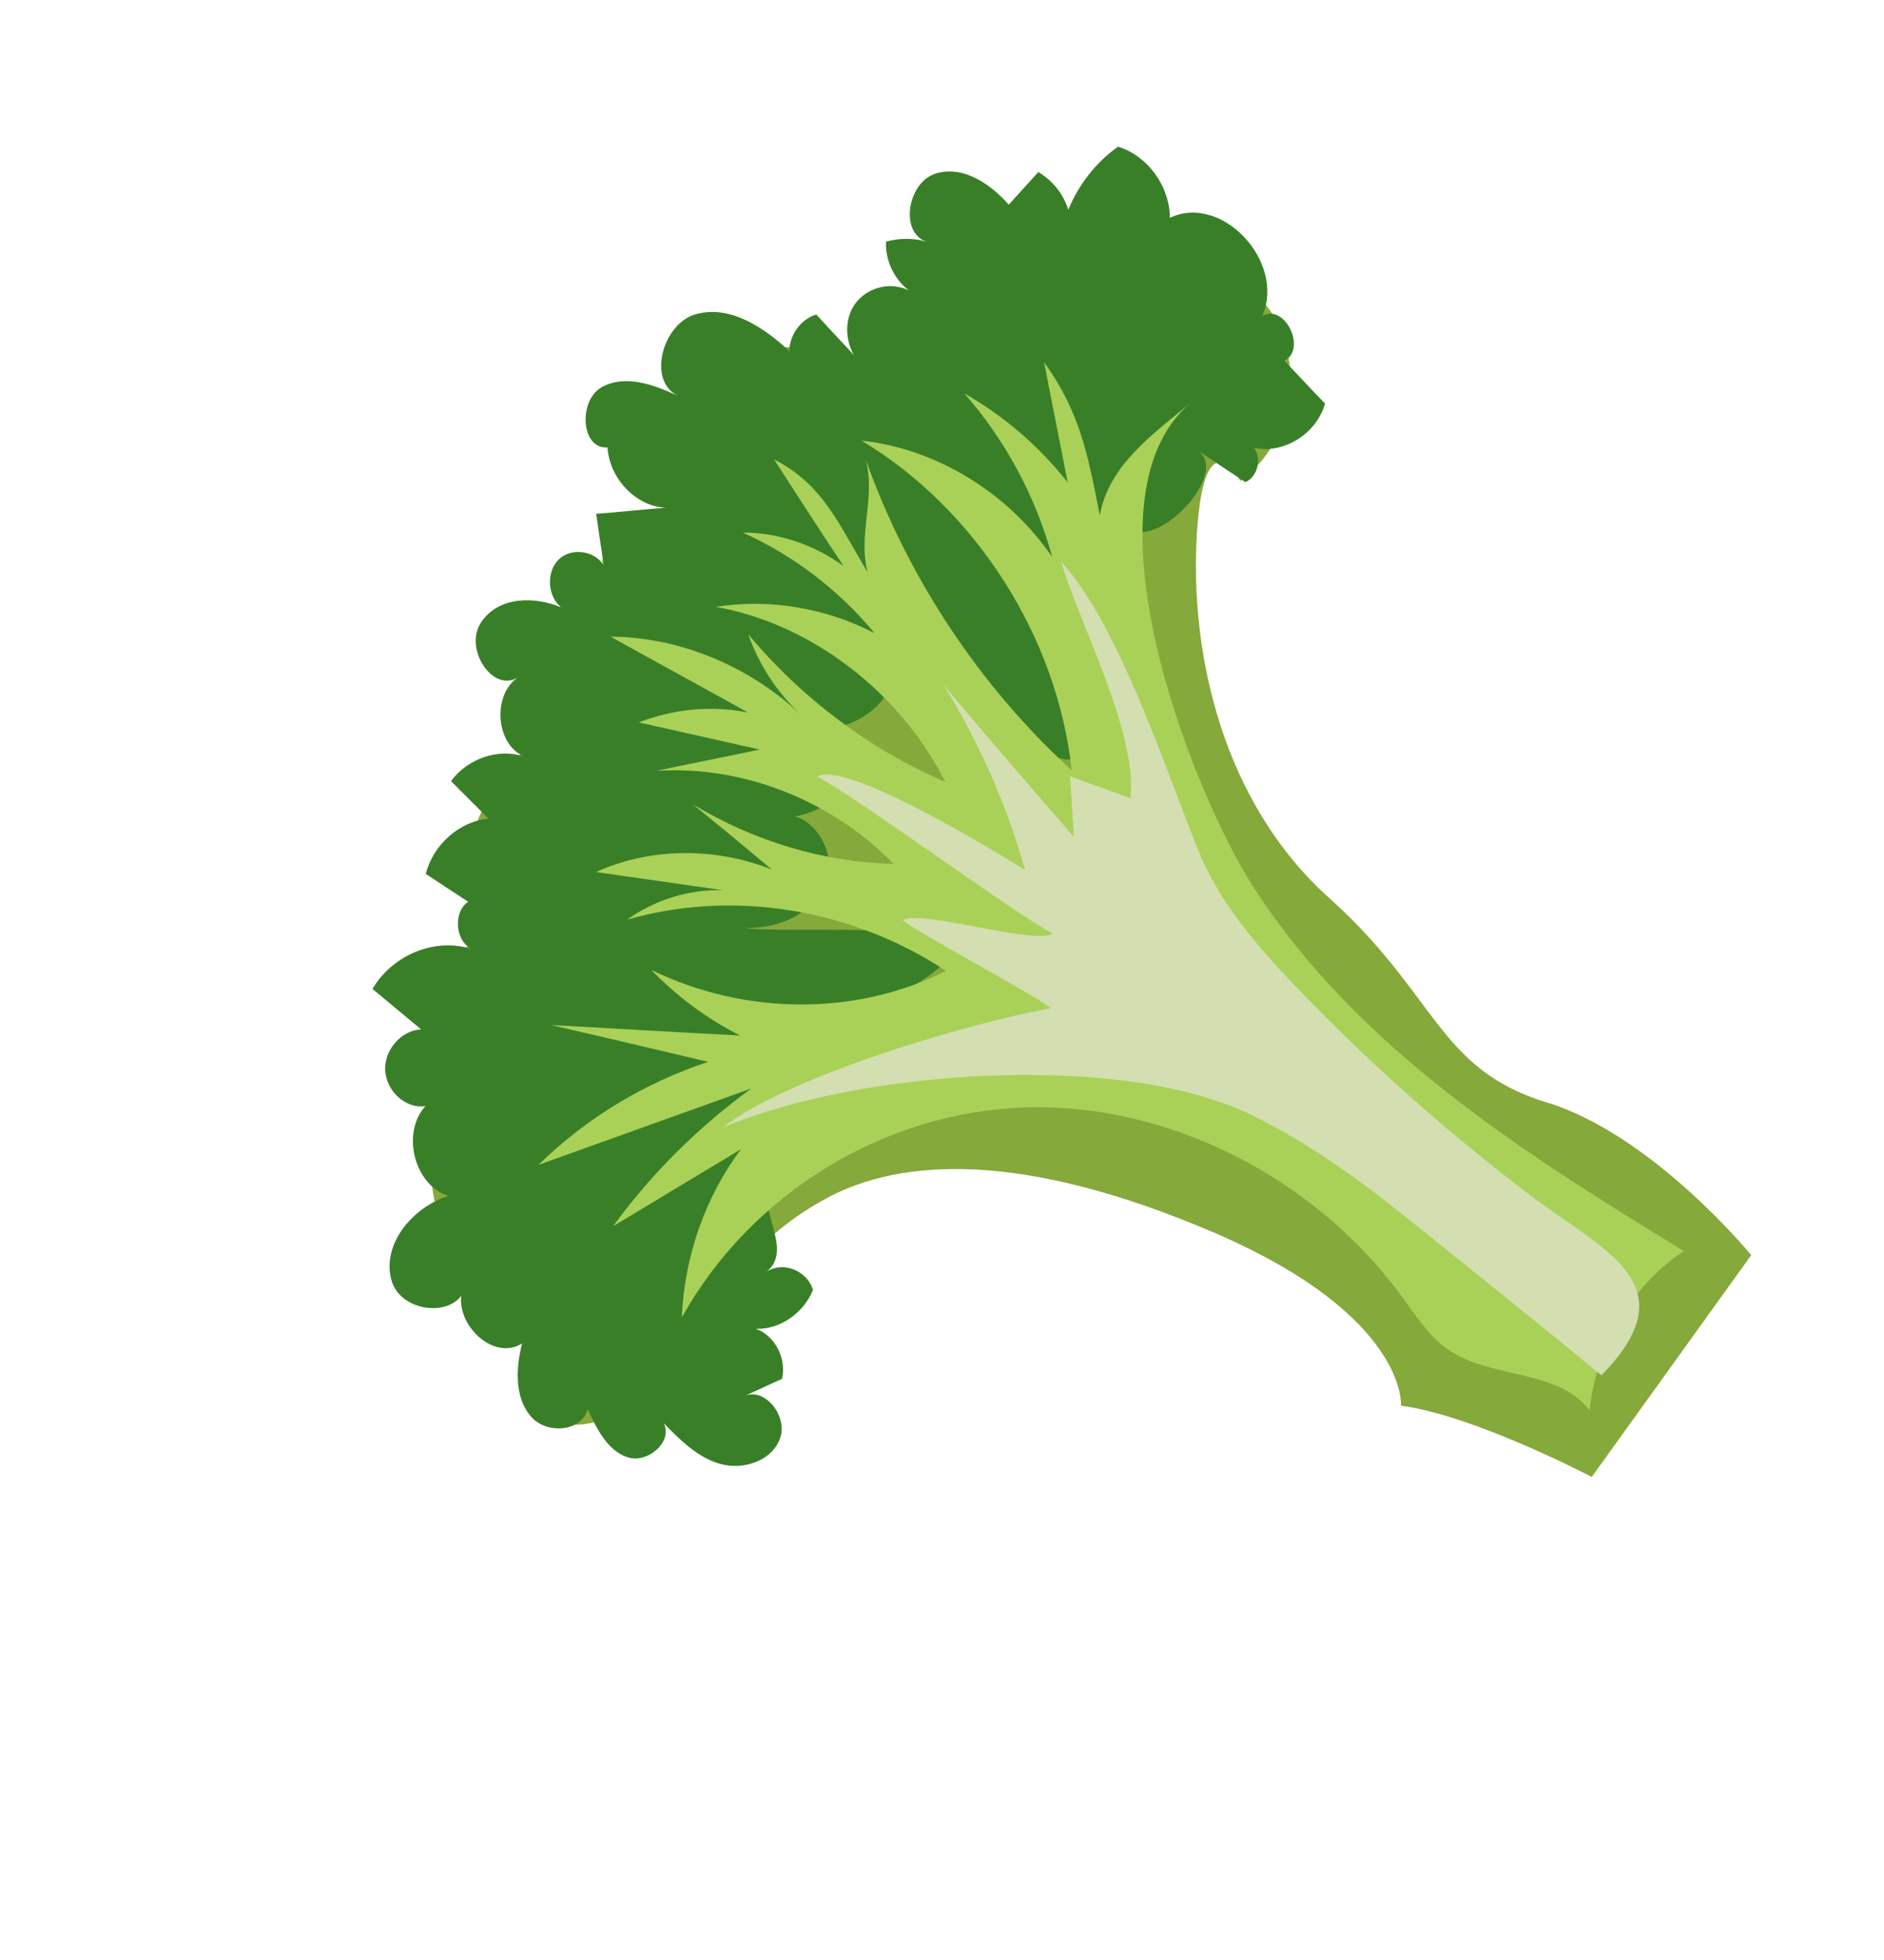 <svg width="25" height="26" viewBox="0 0 25 26" fill="none" xmlns="http://www.w3.org/2000/svg">
<path d="M23.238 16.65L21.122 19.592C21.122 19.592 19.561 18.774 18.591 18.647C18.591 18.647 18.683 17.466 16.133 16.361C13.575 15.26 11.95 15.359 10.955 15.902C9.96 16.446 9.691 17.087 9.691 17.087C9.691 17.087 10.05 16.929 9.867 18.046C9.684 19.162 8.477 18.596 8.477 18.596C8.477 18.596 7.574 19.203 7.244 18.7C6.915 18.196 7.275 17.619 7.275 17.619C7.275 17.619 6.254 17.588 5.831 16.194C5.417 14.796 6.288 14.444 6.288 14.444C6.288 14.444 5.502 14.445 5.685 13.329C5.868 12.212 7.008 12.463 7.008 12.463C7.008 12.463 5.776 12.148 6.383 10.781C6.986 9.407 7.77 9.824 7.77 9.824C7.77 9.824 7.082 9.06 7.264 8.362C7.446 7.665 8.259 7.819 8.259 7.819C8.259 7.819 7.658 7.53 8.266 6.989C8.874 6.448 9.439 6.984 9.439 6.984C9.439 6.984 8.632 6 9.477 5.073C10.321 4.146 11.56 4.876 11.56 4.876C11.56 4.876 11.742 4.179 12.503 3.184C13.256 2.192 14.154 3.24 14.154 3.24C14.154 3.24 13.793 2.573 14.85 2.756C15.899 2.943 15.565 3.676 15.565 3.676C15.565 3.676 16.771 3.416 17.067 4.594C17.362 5.772 16.459 6.38 16.459 6.38C16.459 6.38 15.979 5.492 15.882 7.084C15.785 8.676 16.226 10.648 17.643 11.917C19.059 13.186 19.08 14.172 20.495 14.615C21.918 15.034 23.238 16.65 23.238 16.65Z" fill="#85A93B"/>
<path d="M10.178 16.866C10.398 16.727 10.713 16.859 10.788 17.111C10.663 17.422 10.344 17.64 10.028 17.627C10.279 17.712 10.442 18.019 10.377 18.291C10.206 18.366 10.038 18.449 9.858 18.528C10.134 18.381 10.46 18.777 10.351 19.08C10.242 19.383 9.863 19.502 9.564 19.421C9.265 19.34 9.03 19.108 8.808 18.88C8.934 19.136 8.578 19.422 8.323 19.329C8.06 19.241 7.918 18.953 7.799 18.694C7.706 19.008 7.227 19.027 7.032 18.775C6.826 18.519 6.847 18.14 6.928 17.821C6.504 18.091 5.911 17.439 6.188 16.993C6.159 17.495 5.313 17.457 5.191 16.97C5.068 16.483 5.497 16.001 5.956 15.863C5.506 15.738 5.316 15.035 5.645 14.673C5.385 14.712 5.131 14.48 5.111 14.201C5.096 13.929 5.325 13.667 5.588 13.655C5.369 13.475 5.162 13.299 4.943 13.119C5.212 12.657 5.795 12.427 6.277 12.596C6.042 12.504 6.004 12.105 6.212 11.962C6.02 11.838 5.841 11.717 5.65 11.593C5.747 11.206 6.099 10.892 6.482 10.861C6.319 10.693 6.148 10.529 5.985 10.361C6.205 10.063 6.613 9.92 6.96 10.037C6.573 9.88 6.527 9.206 6.883 8.979C6.547 9.206 6.154 8.614 6.379 8.264C6.603 7.913 7.086 7.903 7.452 8.06C7.261 7.915 7.246 7.584 7.415 7.421C7.583 7.258 7.894 7.303 8.013 7.503C7.978 7.271 7.942 7.04 7.911 6.816C8.218 6.793 8.53 6.758 8.837 6.735C8.442 6.722 8.088 6.35 8.061 5.935C7.706 5.962 7.672 5.311 7.984 5.137C8.296 4.962 8.674 5.103 8.997 5.251C8.579 5.051 8.797 4.285 9.236 4.167C9.683 4.045 10.125 4.333 10.475 4.658C10.476 4.438 10.632 4.231 10.832 4.172C11.05 4.412 11.277 4.648 11.496 4.888C11.241 4.716 11.162 4.317 11.331 4.054C11.499 3.791 11.879 3.712 12.129 3.897C11.894 3.764 11.744 3.48 11.757 3.205C11.932 3.158 12.12 3.154 12.295 3.207C11.936 3.086 12.042 2.436 12.398 2.309C12.753 2.183 13.131 2.423 13.386 2.715C13.514 2.572 13.65 2.425 13.778 2.282C13.961 2.39 14.108 2.566 14.176 2.782C14.316 2.443 14.549 2.148 14.836 1.946C15.223 2.063 15.521 2.463 15.524 2.89C16.207 2.561 17.066 3.469 16.749 4.194C17.049 4.015 17.346 4.635 17.042 4.785C17.225 4.974 17.4 5.166 17.583 5.354C17.466 5.76 17.03 6.026 16.64 5.941C16.747 6.077 16.69 6.324 16.526 6.396C16.319 6.259 16.112 6.123 15.901 5.979C16.252 6.243 15.627 6.991 15.2 7.054C14.773 7.117 14.379 6.804 14.08 6.484C14.435 6.597 14.469 7.207 14.169 7.446C13.869 7.684 13.411 7.583 13.14 7.319C13.387 7.655 14.601 9.881 14.233 10.063C13.865 10.246 11.995 8.484 11.601 8.411C11.903 8.56 11.91 9.055 11.682 9.317C11.454 9.58 11.102 9.675 10.771 9.73C11.102 9.635 11.336 10.146 11.16 10.453C10.983 10.76 10.6 10.85 10.265 10.857C10.66 10.651 11.121 11.219 10.972 11.661C10.835 12.108 10.336 12.326 9.889 12.308C10.32 12.393 12.69 12.193 12.597 12.648C12.504 13.102 9.955 14.108 9.529 13.991C9.904 14.084 10.186 14.472 10.176 14.875C10.167 15.277 9.867 15.656 9.488 15.734C9.672 15.463 10.146 15.676 10.189 16.004C10.256 16.339 10.43 16.651 10.178 16.866Z" fill="#397F28"/>
<path d="M15.804 5.34C15.296 5.762 14.712 6.171 14.594 6.837C14.437 6.038 14.335 5.471 13.854 4.804C13.96 5.339 14.062 5.866 14.168 6.4C13.791 5.921 13.321 5.516 12.796 5.219C13.344 5.843 13.745 6.591 13.962 7.389C13.378 6.534 12.422 5.952 11.433 5.845C12.95 6.756 14.03 8.451 14.221 10.219C12.999 9.102 12.046 7.663 11.488 6.097C11.622 6.608 11.382 7.086 11.512 7.589C11.123 6.946 10.929 6.434 10.271 6.093C10.577 6.569 10.879 7.037 11.193 7.508C10.803 7.224 10.324 7.063 9.857 7.065C10.523 7.363 11.132 7.827 11.605 8.399C10.948 8.058 10.202 7.94 9.499 8.05C10.767 8.277 11.942 9.179 12.544 10.373C11.544 9.943 10.641 9.266 9.929 8.414C10.072 8.822 10.314 9.189 10.628 9.482C9.936 8.829 9.011 8.451 8.102 8.445C8.707 8.782 9.32 9.115 9.926 9.452C9.439 9.354 8.937 9.405 8.477 9.583C9.015 9.704 9.542 9.821 10.08 9.943C9.621 10.041 9.166 10.128 8.707 10.226C9.844 10.15 11.027 10.608 11.859 11.46C10.941 11.438 10.008 11.164 9.196 10.67C9.546 10.955 9.9 11.247 10.243 11.535C9.485 11.234 8.624 11.243 7.908 11.568C8.467 11.649 9.033 11.727 9.591 11.809C9.137 11.795 8.681 11.941 8.321 12.2C9.715 11.797 11.294 12.049 12.553 12.879C11.366 13.478 9.89 13.473 8.643 12.867C8.989 13.223 9.383 13.516 9.821 13.736C8.983 13.694 8.141 13.643 7.312 13.597C8.009 13.759 8.707 13.921 9.397 14.086C8.558 14.363 7.783 14.827 7.146 15.452C8.085 15.116 9.032 14.775 9.97 14.439C9.275 14.944 8.646 15.564 8.137 16.265C8.705 15.923 9.273 15.582 9.832 15.245C9.359 15.877 9.082 16.663 9.047 17.477C9.97 15.823 11.745 14.744 13.62 14.69C15.496 14.636 17.432 15.607 18.596 17.191C18.783 17.447 18.957 17.718 19.204 17.895C19.785 18.303 20.664 18.147 21.093 18.71C21.183 17.849 21.648 17.06 22.344 16.596C20.214 15.293 18.012 13.905 16.634 11.77C15.8 10.471 14.296 6.596 15.804 5.34Z" fill="#A9D157"/>
<path d="M17.2 13.093C16.683 12.553 16.174 11.969 15.893 11.261C15.457 10.183 14.849 8.294 14.081 7.45C14.326 8.284 15.096 9.715 15.001 10.588C14.734 10.492 14.467 10.395 14.2 10.299C14.215 10.57 14.235 10.829 14.25 11.101C13.669 10.433 13.089 9.765 12.524 9.089C12.989 9.844 13.361 10.675 13.602 11.542C13.228 11.309 11.236 10.086 10.845 10.3C11.387 10.589 13.429 12.096 13.97 12.385C13.739 12.54 12.216 12.06 11.98 12.207C12.199 12.387 13.725 13.194 13.944 13.374C12.866 13.57 10.473 14.269 9.59 14.957C11.367 14.204 14.796 13.947 16.545 14.762C17.505 15.212 18.349 15.889 19.184 16.57C19.331 16.686 19.467 16.798 19.614 16.915C20.163 17.359 20.709 17.796 21.25 18.244C22.434 17.039 21.275 16.588 20.32 15.867C19.217 15.03 18.17 14.105 17.2 13.093Z" fill="#D3DFB1"/>
</svg>

